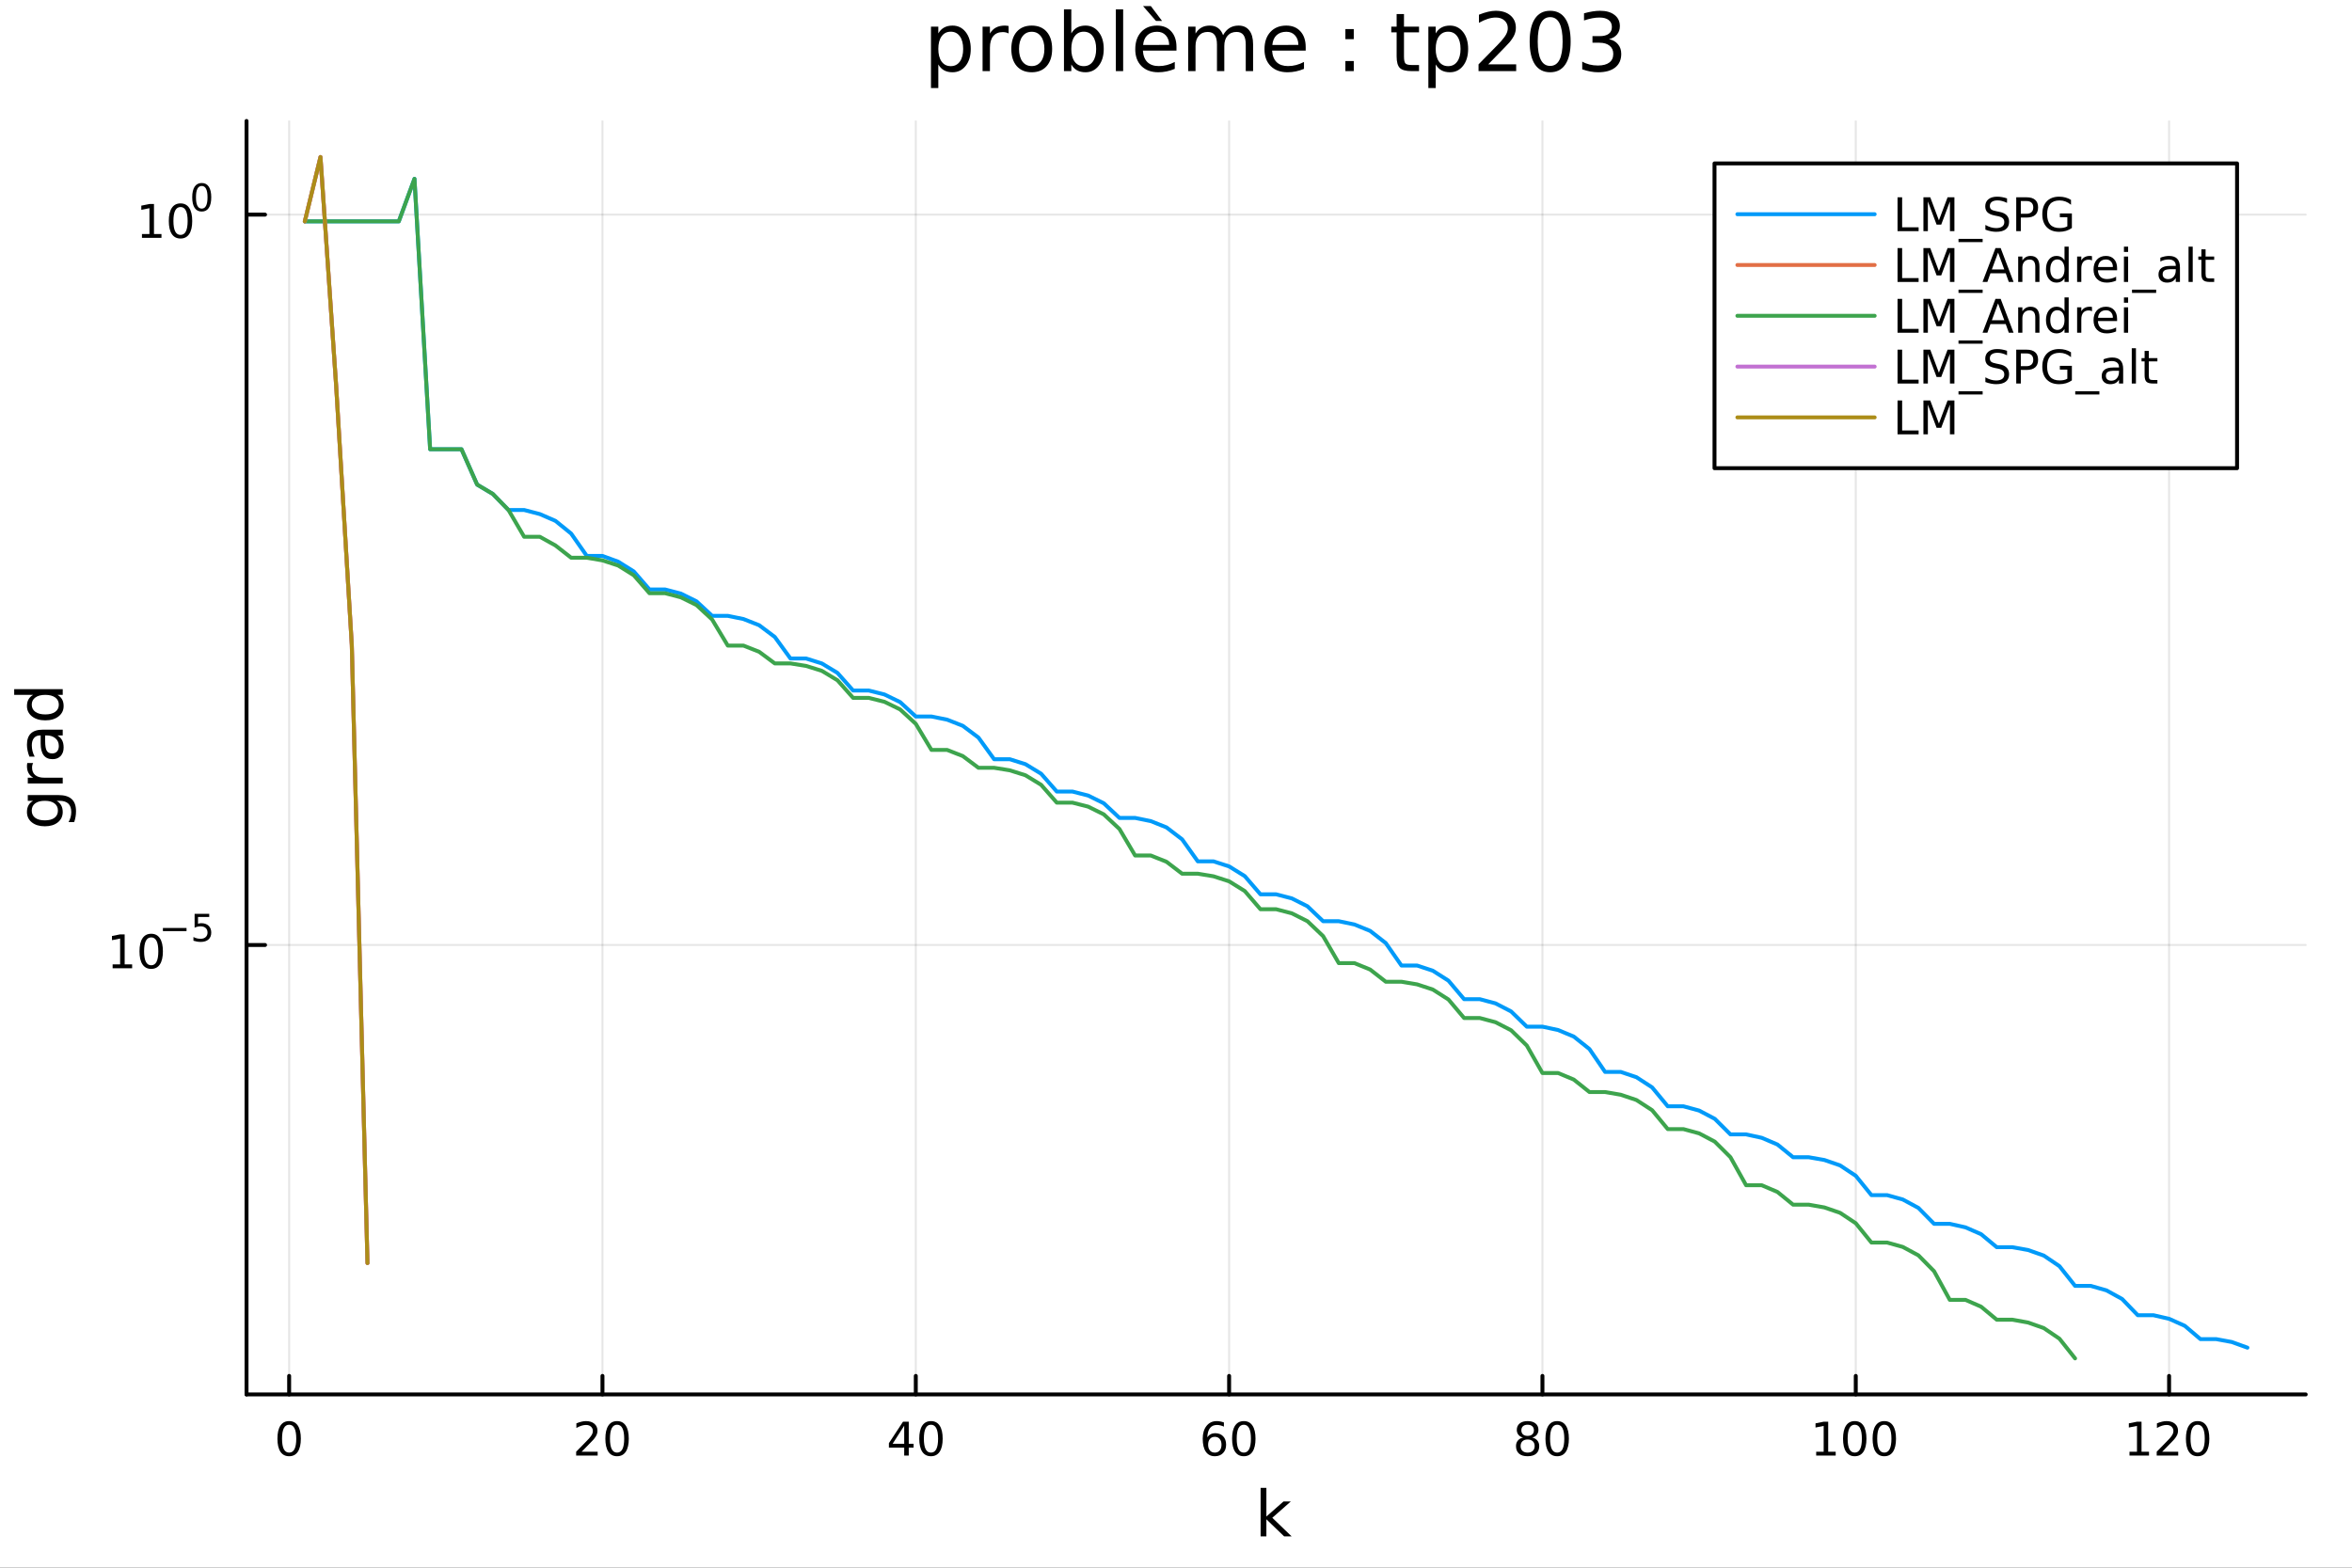 <?xml version="1.0" encoding="utf-8"?>
<svg xmlns="http://www.w3.org/2000/svg" xmlns:xlink="http://www.w3.org/1999/xlink" width="600" height="400" viewBox="0 0 2400 1600">
<rect x="0" y="0" width="2400" height="1600" fill="#333333" stroke="none"/>
<defs>
  <clipPath id="clip490">
    <rect x="0" y="0" width="2400" height="1600"/>
  </clipPath>
</defs>
<path clip-path="url(#clip490)" d="M0 1600 L2400 1600 L2400 0 L0 0  Z" fill="#ffffff" fill-rule="evenodd" fill-opacity="1"/>
<defs>
  <clipPath id="clip491">
    <rect x="480" y="0" width="1681" height="1600"/>
  </clipPath>
</defs>
<path clip-path="url(#clip490)" d="M251.56 1423.18 L2352.76 1423.18 L2352.76 123.472 L251.56 123.472  Z" fill="#ffffff" fill-rule="evenodd" fill-opacity="1"/>
<defs>
  <clipPath id="clip492">
    <rect x="251" y="123" width="2102" height="1301"/>
  </clipPath>
</defs>
<polyline clip-path="url(#clip492)" style="stroke:#000000; stroke-linecap:round; stroke-linejoin:round; stroke-width:2; stroke-opacity:0.1; fill:none" points="295.042,1423.18 295.042,123.472 "/>
<polyline clip-path="url(#clip492)" style="stroke:#000000; stroke-linecap:round; stroke-linejoin:round; stroke-width:2; stroke-opacity:0.1; fill:none" points="614.761,1423.18 614.761,123.472 "/>
<polyline clip-path="url(#clip492)" style="stroke:#000000; stroke-linecap:round; stroke-linejoin:round; stroke-width:2; stroke-opacity:0.1; fill:none" points="934.481,1423.18 934.481,123.472 "/>
<polyline clip-path="url(#clip492)" style="stroke:#000000; stroke-linecap:round; stroke-linejoin:round; stroke-width:2; stroke-opacity:0.1; fill:none" points="1254.2,1423.18 1254.2,123.472 "/>
<polyline clip-path="url(#clip492)" style="stroke:#000000; stroke-linecap:round; stroke-linejoin:round; stroke-width:2; stroke-opacity:0.1; fill:none" points="1573.92,1423.18 1573.92,123.472 "/>
<polyline clip-path="url(#clip492)" style="stroke:#000000; stroke-linecap:round; stroke-linejoin:round; stroke-width:2; stroke-opacity:0.1; fill:none" points="1893.64,1423.18 1893.64,123.472 "/>
<polyline clip-path="url(#clip492)" style="stroke:#000000; stroke-linecap:round; stroke-linejoin:round; stroke-width:2; stroke-opacity:0.1; fill:none" points="2213.36,1423.18 2213.36,123.472 "/>
<polyline clip-path="url(#clip490)" style="stroke:#000000; stroke-linecap:round; stroke-linejoin:round; stroke-width:4; stroke-opacity:1; fill:none" points="251.56,1423.18 2352.76,1423.18 "/>
<polyline clip-path="url(#clip490)" style="stroke:#000000; stroke-linecap:round; stroke-linejoin:round; stroke-width:4; stroke-opacity:1; fill:none" points="295.042,1423.18 295.042,1404.28 "/>
<polyline clip-path="url(#clip490)" style="stroke:#000000; stroke-linecap:round; stroke-linejoin:round; stroke-width:4; stroke-opacity:1; fill:none" points="614.761,1423.18 614.761,1404.28 "/>
<polyline clip-path="url(#clip490)" style="stroke:#000000; stroke-linecap:round; stroke-linejoin:round; stroke-width:4; stroke-opacity:1; fill:none" points="934.481,1423.18 934.481,1404.28 "/>
<polyline clip-path="url(#clip490)" style="stroke:#000000; stroke-linecap:round; stroke-linejoin:round; stroke-width:4; stroke-opacity:1; fill:none" points="1254.2,1423.18 1254.2,1404.28 "/>
<polyline clip-path="url(#clip490)" style="stroke:#000000; stroke-linecap:round; stroke-linejoin:round; stroke-width:4; stroke-opacity:1; fill:none" points="1573.92,1423.18 1573.92,1404.28 "/>
<polyline clip-path="url(#clip490)" style="stroke:#000000; stroke-linecap:round; stroke-linejoin:round; stroke-width:4; stroke-opacity:1; fill:none" points="1893.64,1423.18 1893.64,1404.28 "/>
<polyline clip-path="url(#clip490)" style="stroke:#000000; stroke-linecap:round; stroke-linejoin:round; stroke-width:4; stroke-opacity:1; fill:none" points="2213.36,1423.18 2213.36,1404.28 "/>
<path clip-path="url(#clip490)" d="M295.042 1454.1 Q291.431 1454.1 289.602 1457.66 Q287.797 1461.2 287.797 1468.33 Q287.797 1475.44 289.602 1479.01 Q291.431 1482.55 295.042 1482.55 Q298.676 1482.55 300.482 1479.01 Q302.311 1475.44 302.311 1468.33 Q302.311 1461.2 300.482 1457.66 Q298.676 1454.1 295.042 1454.1 M295.042 1450.39 Q300.852 1450.39 303.908 1455 Q306.986 1459.58 306.986 1468.33 Q306.986 1477.06 303.908 1481.67 Q300.852 1486.25 295.042 1486.25 Q289.232 1486.25 286.153 1481.67 Q283.098 1477.06 283.098 1468.33 Q283.098 1459.58 286.153 1455 Q289.232 1450.39 295.042 1450.39 Z" fill="#000000" fill-rule="nonzero" fill-opacity="1" /><path clip-path="url(#clip490)" d="M593.535 1481.64 L609.854 1481.64 L609.854 1485.58 L587.91 1485.58 L587.91 1481.64 Q590.572 1478.89 595.155 1474.26 Q599.762 1469.61 600.942 1468.27 Q603.187 1465.74 604.067 1464.01 Q604.97 1462.25 604.97 1460.56 Q604.97 1457.8 603.025 1456.07 Q601.104 1454.33 598.002 1454.33 Q595.803 1454.33 593.35 1455.09 Q590.919 1455.86 588.141 1457.41 L588.141 1452.69 Q590.965 1451.55 593.419 1450.97 Q595.873 1450.39 597.91 1450.39 Q603.28 1450.39 606.474 1453.08 Q609.669 1455.77 609.669 1460.26 Q609.669 1462.39 608.859 1464.31 Q608.072 1466.2 605.965 1468.8 Q605.386 1469.47 602.285 1472.69 Q599.183 1475.88 593.535 1481.64 Z" fill="#000000" fill-rule="nonzero" fill-opacity="1" /><path clip-path="url(#clip490)" d="M629.669 1454.1 Q626.058 1454.1 624.229 1457.66 Q622.423 1461.2 622.423 1468.33 Q622.423 1475.44 624.229 1479.01 Q626.058 1482.55 629.669 1482.55 Q633.303 1482.55 635.109 1479.01 Q636.937 1475.44 636.937 1468.33 Q636.937 1461.2 635.109 1457.66 Q633.303 1454.1 629.669 1454.1 M629.669 1450.39 Q635.479 1450.39 638.534 1455 Q641.613 1459.58 641.613 1468.33 Q641.613 1477.06 638.534 1481.67 Q635.479 1486.25 629.669 1486.25 Q623.859 1486.25 620.78 1481.67 Q617.724 1477.06 617.724 1468.33 Q617.724 1459.58 620.78 1455 Q623.859 1450.39 629.669 1450.39 Z" fill="#000000" fill-rule="nonzero" fill-opacity="1" /><path clip-path="url(#clip490)" d="M922.652 1455.09 L910.847 1473.54 L922.652 1473.54 L922.652 1455.09 M921.425 1451.02 L927.305 1451.02 L927.305 1473.54 L932.235 1473.54 L932.235 1477.43 L927.305 1477.43 L927.305 1485.58 L922.652 1485.58 L922.652 1477.43 L907.05 1477.43 L907.05 1472.92 L921.425 1451.02 Z" fill="#000000" fill-rule="nonzero" fill-opacity="1" /><path clip-path="url(#clip490)" d="M949.967 1454.1 Q946.356 1454.1 944.527 1457.66 Q942.722 1461.2 942.722 1468.33 Q942.722 1475.44 944.527 1479.01 Q946.356 1482.55 949.967 1482.55 Q953.601 1482.55 955.407 1479.01 Q957.235 1475.44 957.235 1468.33 Q957.235 1461.2 955.407 1457.66 Q953.601 1454.1 949.967 1454.1 M949.967 1450.39 Q955.777 1450.39 958.833 1455 Q961.911 1459.58 961.911 1468.33 Q961.911 1477.06 958.833 1481.67 Q955.777 1486.25 949.967 1486.25 Q944.157 1486.25 941.078 1481.67 Q938.022 1477.06 938.022 1468.33 Q938.022 1459.58 941.078 1455 Q944.157 1450.39 949.967 1450.39 Z" fill="#000000" fill-rule="nonzero" fill-opacity="1" /><path clip-path="url(#clip490)" d="M1239.61 1466.44 Q1236.46 1466.44 1234.61 1468.59 Q1232.78 1470.74 1232.78 1474.49 Q1232.78 1478.22 1234.61 1480.39 Q1236.46 1482.55 1239.61 1482.55 Q1242.75 1482.55 1244.58 1480.39 Q1246.43 1478.22 1246.43 1474.49 Q1246.43 1470.74 1244.58 1468.59 Q1242.75 1466.44 1239.61 1466.44 M1248.89 1451.78 L1248.89 1456.04 Q1247.13 1455.21 1245.32 1454.77 Q1243.54 1454.33 1241.78 1454.33 Q1237.15 1454.33 1234.7 1457.45 Q1232.27 1460.58 1231.92 1466.9 Q1233.29 1464.89 1235.35 1463.82 Q1237.41 1462.73 1239.88 1462.73 Q1245.09 1462.73 1248.1 1465.9 Q1251.13 1469.05 1251.13 1474.49 Q1251.13 1479.82 1247.98 1483.03 Q1244.84 1486.25 1239.61 1486.25 Q1233.61 1486.25 1230.44 1481.67 Q1227.27 1477.06 1227.27 1468.33 Q1227.27 1460.14 1231.16 1455.28 Q1235.05 1450.39 1241.6 1450.39 Q1243.36 1450.39 1245.14 1450.74 Q1246.94 1451.09 1248.89 1451.78 Z" fill="#000000" fill-rule="nonzero" fill-opacity="1" /><path clip-path="url(#clip490)" d="M1269.19 1454.1 Q1265.58 1454.1 1263.75 1457.66 Q1261.94 1461.2 1261.94 1468.33 Q1261.94 1475.44 1263.75 1479.01 Q1265.58 1482.55 1269.19 1482.55 Q1272.82 1482.55 1274.63 1479.01 Q1276.46 1475.44 1276.46 1468.33 Q1276.46 1461.2 1274.63 1457.66 Q1272.82 1454.1 1269.19 1454.1 M1269.19 1450.39 Q1275 1450.39 1278.05 1455 Q1281.13 1459.58 1281.13 1468.33 Q1281.13 1477.06 1278.05 1481.67 Q1275 1486.25 1269.19 1486.25 Q1263.38 1486.25 1260.3 1481.67 Q1257.24 1477.06 1257.24 1468.33 Q1257.24 1459.58 1260.3 1455 Q1263.38 1450.39 1269.19 1450.39 Z" fill="#000000" fill-rule="nonzero" fill-opacity="1" /><path clip-path="url(#clip490)" d="M1558.79 1469.17 Q1555.46 1469.17 1553.54 1470.95 Q1551.64 1472.73 1551.64 1475.86 Q1551.64 1478.98 1553.54 1480.77 Q1555.46 1482.55 1558.79 1482.55 Q1562.13 1482.55 1564.05 1480.77 Q1565.97 1478.96 1565.97 1475.86 Q1565.97 1472.73 1564.05 1470.95 Q1562.15 1469.17 1558.79 1469.17 M1554.12 1467.18 Q1551.11 1466.44 1549.42 1464.38 Q1547.75 1462.32 1547.75 1459.35 Q1547.75 1455.21 1550.69 1452.8 Q1553.65 1450.39 1558.79 1450.39 Q1563.95 1450.39 1566.89 1452.8 Q1569.83 1455.21 1569.83 1459.35 Q1569.83 1462.32 1568.14 1464.38 Q1566.48 1466.44 1563.49 1467.18 Q1566.87 1467.96 1568.75 1470.26 Q1570.64 1472.55 1570.64 1475.86 Q1570.64 1480.88 1567.57 1483.57 Q1564.51 1486.25 1558.79 1486.25 Q1553.07 1486.25 1550 1483.57 Q1546.94 1480.88 1546.94 1475.86 Q1546.94 1472.55 1548.84 1470.26 Q1550.74 1467.96 1554.12 1467.18 M1552.4 1459.79 Q1552.4 1462.48 1554.07 1463.98 Q1555.76 1465.49 1558.79 1465.49 Q1561.8 1465.49 1563.49 1463.98 Q1565.2 1462.48 1565.2 1459.79 Q1565.2 1457.11 1563.49 1455.6 Q1561.8 1454.1 1558.79 1454.1 Q1555.76 1454.1 1554.07 1455.6 Q1552.4 1457.11 1552.4 1459.79 Z" fill="#000000" fill-rule="nonzero" fill-opacity="1" /><path clip-path="url(#clip490)" d="M1588.95 1454.1 Q1585.34 1454.1 1583.51 1457.66 Q1581.71 1461.2 1581.71 1468.33 Q1581.71 1475.44 1583.51 1479.01 Q1585.34 1482.55 1588.95 1482.55 Q1592.59 1482.55 1594.39 1479.01 Q1596.22 1475.44 1596.22 1468.33 Q1596.22 1461.2 1594.39 1457.66 Q1592.59 1454.1 1588.95 1454.1 M1588.95 1450.39 Q1594.76 1450.39 1597.82 1455 Q1600.9 1459.58 1600.9 1468.33 Q1600.9 1477.06 1597.82 1481.67 Q1594.76 1486.25 1588.95 1486.25 Q1583.14 1486.25 1580.07 1481.67 Q1577.01 1477.06 1577.01 1468.33 Q1577.01 1459.58 1580.07 1455 Q1583.14 1450.39 1588.95 1450.39 Z" fill="#000000" fill-rule="nonzero" fill-opacity="1" /><path clip-path="url(#clip490)" d="M1853.25 1481.64 L1860.88 1481.64 L1860.88 1455.28 L1852.57 1456.95 L1852.57 1452.69 L1860.84 1451.02 L1865.51 1451.02 L1865.51 1481.64 L1873.15 1481.64 L1873.15 1485.58 L1853.25 1485.58 L1853.25 1481.64 Z" fill="#000000" fill-rule="nonzero" fill-opacity="1" /><path clip-path="url(#clip490)" d="M1892.6 1454.1 Q1888.99 1454.1 1887.16 1457.66 Q1885.35 1461.2 1885.35 1468.33 Q1885.35 1475.44 1887.16 1479.01 Q1888.99 1482.55 1892.6 1482.55 Q1896.23 1482.55 1898.04 1479.01 Q1899.87 1475.44 1899.87 1468.33 Q1899.87 1461.2 1898.04 1457.66 Q1896.23 1454.1 1892.6 1454.1 M1892.6 1450.39 Q1898.41 1450.39 1901.46 1455 Q1904.54 1459.58 1904.54 1468.33 Q1904.54 1477.06 1901.46 1481.67 Q1898.41 1486.25 1892.6 1486.25 Q1886.79 1486.25 1883.71 1481.67 Q1880.65 1477.06 1880.65 1468.33 Q1880.65 1459.58 1883.71 1455 Q1886.79 1450.39 1892.6 1450.39 Z" fill="#000000" fill-rule="nonzero" fill-opacity="1" /><path clip-path="url(#clip490)" d="M1922.76 1454.1 Q1919.15 1454.1 1917.32 1457.66 Q1915.51 1461.2 1915.51 1468.33 Q1915.51 1475.44 1917.32 1479.01 Q1919.15 1482.55 1922.76 1482.55 Q1926.39 1482.55 1928.2 1479.01 Q1930.03 1475.44 1930.03 1468.33 Q1930.03 1461.2 1928.2 1457.66 Q1926.39 1454.1 1922.76 1454.1 M1922.76 1450.39 Q1928.57 1450.39 1931.62 1455 Q1934.7 1459.58 1934.7 1468.33 Q1934.7 1477.06 1931.62 1481.67 Q1928.57 1486.25 1922.76 1486.25 Q1916.95 1486.25 1913.87 1481.67 Q1910.81 1477.06 1910.81 1468.33 Q1910.81 1459.58 1913.87 1455 Q1916.95 1450.39 1922.76 1450.39 Z" fill="#000000" fill-rule="nonzero" fill-opacity="1" /><path clip-path="url(#clip490)" d="M2172.96 1481.64 L2180.6 1481.64 L2180.6 1455.28 L2172.29 1456.95 L2172.29 1452.69 L2180.56 1451.02 L2185.23 1451.02 L2185.23 1481.64 L2192.87 1481.64 L2192.87 1485.58 L2172.96 1485.58 L2172.96 1481.64 Z" fill="#000000" fill-rule="nonzero" fill-opacity="1" /><path clip-path="url(#clip490)" d="M2206.34 1481.64 L2222.66 1481.64 L2222.66 1485.58 L2200.72 1485.58 L2200.72 1481.64 Q2203.38 1478.89 2207.96 1474.26 Q2212.57 1469.61 2213.75 1468.27 Q2216 1465.74 2216.88 1464.01 Q2217.78 1462.25 2217.78 1460.56 Q2217.78 1457.8 2215.84 1456.07 Q2213.91 1454.33 2210.81 1454.33 Q2208.61 1454.33 2206.16 1455.09 Q2203.73 1455.86 2200.95 1457.41 L2200.95 1452.69 Q2203.77 1451.55 2206.23 1450.97 Q2208.68 1450.39 2210.72 1450.39 Q2216.09 1450.39 2219.28 1453.08 Q2222.48 1455.77 2222.48 1460.26 Q2222.48 1462.39 2221.67 1464.31 Q2220.88 1466.2 2218.77 1468.8 Q2218.2 1469.47 2215.09 1472.69 Q2211.99 1475.88 2206.34 1481.64 Z" fill="#000000" fill-rule="nonzero" fill-opacity="1" /><path clip-path="url(#clip490)" d="M2242.48 1454.1 Q2238.87 1454.1 2237.04 1457.66 Q2235.23 1461.2 2235.23 1468.33 Q2235.23 1475.44 2237.04 1479.01 Q2238.87 1482.55 2242.48 1482.55 Q2246.11 1482.55 2247.92 1479.01 Q2249.75 1475.44 2249.75 1468.33 Q2249.75 1461.2 2247.92 1457.66 Q2246.11 1454.1 2242.48 1454.1 M2242.48 1450.39 Q2248.29 1450.39 2251.34 1455 Q2254.42 1459.58 2254.42 1468.33 Q2254.42 1477.06 2251.34 1481.67 Q2248.29 1486.25 2242.48 1486.25 Q2236.67 1486.25 2233.59 1481.67 Q2230.53 1477.06 2230.53 1468.33 Q2230.53 1459.58 2233.59 1455 Q2236.67 1450.39 2242.48 1450.39 Z" fill="#000000" fill-rule="nonzero" fill-opacity="1" /><path clip-path="url(#clip490)" d="M1286.34 1518.52 L1292.23 1518.52 L1292.23 1547.77 L1309.7 1532.4 L1317.18 1532.4 L1298.27 1549.07 L1317.98 1568.04 L1310.34 1568.04 L1292.23 1550.63 L1292.23 1568.04 L1286.34 1568.04 L1286.34 1518.52 Z" fill="#000000" fill-rule="nonzero" fill-opacity="1" /><polyline clip-path="url(#clip492)" style="stroke:#000000; stroke-linecap:round; stroke-linejoin:round; stroke-width:2; stroke-opacity:0.1; fill:none" points="251.56,964.465 2352.76,964.465 "/>
<polyline clip-path="url(#clip492)" style="stroke:#000000; stroke-linecap:round; stroke-linejoin:round; stroke-width:2; stroke-opacity:0.1; fill:none" points="251.56,219.05 2352.76,219.05 "/>
<polyline clip-path="url(#clip490)" style="stroke:#000000; stroke-linecap:round; stroke-linejoin:round; stroke-width:4; stroke-opacity:1; fill:none" points="251.56,1423.18 251.56,123.472 "/>
<polyline clip-path="url(#clip490)" style="stroke:#000000; stroke-linecap:round; stroke-linejoin:round; stroke-width:4; stroke-opacity:1; fill:none" points="251.56,964.465 270.458,964.465 "/>
<polyline clip-path="url(#clip490)" style="stroke:#000000; stroke-linecap:round; stroke-linejoin:round; stroke-width:4; stroke-opacity:1; fill:none" points="251.56,219.05 270.458,219.05 "/>
<path clip-path="url(#clip490)" d="M114.931 984.258 L122.57 984.258 L122.57 957.892 L114.26 959.559 L114.26 955.3 L122.524 953.633 L127.2 953.633 L127.2 984.258 L134.839 984.258 L134.839 988.193 L114.931 988.193 L114.931 984.258 Z" fill="#000000" fill-rule="nonzero" fill-opacity="1" /><path clip-path="url(#clip490)" d="M154.283 956.712 Q150.672 956.712 148.843 960.276 Q147.038 963.818 147.038 970.948 Q147.038 978.054 148.843 981.619 Q150.672 985.161 154.283 985.161 Q157.917 985.161 159.723 981.619 Q161.552 978.054 161.552 970.948 Q161.552 963.818 159.723 960.276 Q157.917 956.712 154.283 956.712 M154.283 953.008 Q160.093 953.008 163.149 957.614 Q166.227 962.198 166.227 970.948 Q166.227 979.675 163.149 984.281 Q160.093 988.864 154.283 988.864 Q148.473 988.864 145.394 984.281 Q142.339 979.675 142.339 970.948 Q142.339 962.198 145.394 957.614 Q148.473 953.008 154.283 953.008 Z" fill="#000000" fill-rule="nonzero" fill-opacity="1" /><path clip-path="url(#clip490)" d="M166.227 947.109 L190.339 947.109 L190.339 950.307 L166.227 950.307 L166.227 947.109 Z" fill="#000000" fill-rule="nonzero" fill-opacity="1" /><path clip-path="url(#clip490)" d="M198.577 932.703 L213.491 932.703 L213.491 935.9 L202.056 935.9 L202.056 942.784 Q202.884 942.501 203.711 942.37 Q204.539 942.219 205.366 942.219 Q210.068 942.219 212.814 944.796 Q215.56 947.373 215.56 951.774 Q215.56 956.306 212.739 958.827 Q209.918 961.328 204.783 961.328 Q203.015 961.328 201.172 961.027 Q199.348 960.726 197.392 960.124 L197.392 956.306 Q199.085 957.228 200.89 957.679 Q202.696 958.131 204.708 958.131 Q207.962 958.131 209.861 956.419 Q211.761 954.708 211.761 951.774 Q211.761 948.84 209.861 947.128 Q207.962 945.417 204.708 945.417 Q203.185 945.417 201.661 945.755 Q200.157 946.094 198.577 946.808 L198.577 932.703 Z" fill="#000000" fill-rule="nonzero" fill-opacity="1" /><path clip-path="url(#clip490)" d="M144.855 238.843 L152.493 238.843 L152.493 212.477 L144.183 214.144 L144.183 209.884 L152.447 208.218 L157.123 208.218 L157.123 238.843 L164.762 238.843 L164.762 242.778 L144.855 242.778 L144.855 238.843 Z" fill="#000000" fill-rule="nonzero" fill-opacity="1" /><path clip-path="url(#clip490)" d="M184.206 211.296 Q180.595 211.296 178.766 214.861 Q176.961 218.403 176.961 225.533 Q176.961 232.639 178.766 236.204 Q180.595 239.745 184.206 239.745 Q187.84 239.745 189.646 236.204 Q191.475 232.639 191.475 225.533 Q191.475 218.403 189.646 214.861 Q187.84 211.296 184.206 211.296 M184.206 207.593 Q190.016 207.593 193.072 212.199 Q196.151 216.783 196.151 225.533 Q196.151 234.259 193.072 238.866 Q190.016 243.449 184.206 243.449 Q178.396 243.449 175.317 238.866 Q172.262 234.259 172.262 225.533 Q172.262 216.783 175.317 212.199 Q178.396 207.593 184.206 207.593 Z" fill="#000000" fill-rule="nonzero" fill-opacity="1" /><path clip-path="url(#clip490)" d="M205.855 189.789 Q202.921 189.789 201.436 192.685 Q199.969 195.563 199.969 201.356 Q199.969 207.13 201.436 210.026 Q202.921 212.904 205.855 212.904 Q208.808 212.904 210.275 210.026 Q211.761 207.13 211.761 201.356 Q211.761 195.563 210.275 192.685 Q208.808 189.789 205.855 189.789 M205.855 186.78 Q210.576 186.78 213.059 190.522 Q215.56 194.246 215.56 201.356 Q215.56 208.446 213.059 212.189 Q210.576 215.913 205.855 215.913 Q201.135 215.913 198.633 212.189 Q196.151 208.446 196.151 201.356 Q196.151 194.246 198.633 190.522 Q201.135 186.78 205.855 186.78 Z" fill="#000000" fill-rule="nonzero" fill-opacity="1" /><path clip-path="url(#clip490)" d="M45.766 817.313 Q39.401 817.313 35.9 819.955 Q32.398 822.565 32.398 827.307 Q32.398 832.018 35.9 834.66 Q39.401 837.27 45.766 837.27 Q52.1 837.27 55.601 834.66 Q59.103 832.018 59.103 827.307 Q59.103 822.565 55.601 819.955 Q52.1 817.313 45.766 817.313 M59.58 811.457 Q68.683 811.457 73.107 815.499 Q77.563 819.541 77.563 827.88 Q77.563 830.967 77.086 833.705 Q76.64 836.442 75.685 839.02 L69.988 839.02 Q71.388 836.442 72.057 833.928 Q72.725 831.413 72.725 828.803 Q72.725 823.042 69.701 820.178 Q66.71 817.313 60.63 817.313 L57.734 817.313 Q60.885 819.127 62.445 821.96 Q64.004 824.793 64.004 828.739 Q64.004 835.296 59.007 839.307 Q54.01 843.317 45.766 843.317 Q37.491 843.317 32.494 839.307 Q27.497 835.296 27.497 828.739 Q27.497 824.793 29.056 821.96 Q30.616 819.127 33.767 817.313 L28.356 817.313 L28.356 811.457 L59.58 811.457 Z" fill="#000000" fill-rule="nonzero" fill-opacity="1" /><path clip-path="url(#clip490)" d="M33.831 778.737 Q33.258 779.724 33.003 780.901 Q32.717 782.047 32.717 783.447 Q32.717 788.413 35.963 791.086 Q39.178 793.728 45.225 793.728 L64.004 793.728 L64.004 799.616 L28.356 799.616 L28.356 793.728 L33.894 793.728 Q30.648 791.882 29.088 788.922 Q27.497 785.962 27.497 781.729 Q27.497 781.124 27.592 780.392 Q27.656 779.66 27.815 778.769 L33.831 778.737 Z" fill="#000000" fill-rule="nonzero" fill-opacity="1" /><path clip-path="url(#clip490)" d="M46.085 756.393 Q46.085 763.491 47.708 766.228 Q49.331 768.965 53.246 768.965 Q56.365 768.965 58.211 766.928 Q60.026 764.86 60.026 761.327 Q60.026 756.457 56.588 753.529 Q53.119 750.569 47.39 750.569 L46.085 750.569 L46.085 756.393 M43.666 744.712 L64.004 744.712 L64.004 750.569 L58.593 750.569 Q61.84 752.574 63.399 755.566 Q64.927 758.558 64.927 762.886 Q64.927 768.361 61.872 771.607 Q58.784 774.822 53.628 774.822 Q47.612 774.822 44.557 770.812 Q41.501 766.769 41.501 758.78 L41.501 750.569 L40.928 750.569 Q36.886 750.569 34.69 753.242 Q32.462 755.884 32.462 760.69 Q32.462 763.746 33.194 766.642 Q33.926 769.538 35.39 772.212 L29.98 772.212 Q28.738 768.997 28.133 765.974 Q27.497 762.95 27.497 760.085 Q27.497 752.351 31.507 748.532 Q35.518 744.712 43.666 744.712 Z" fill="#000000" fill-rule="nonzero" fill-opacity="1" /><path clip-path="url(#clip490)" d="M33.767 709.191 L14.479 709.191 L14.479 703.335 L64.004 703.335 L64.004 709.191 L58.657 709.191 Q61.84 711.038 63.399 713.87 Q64.927 716.671 64.927 720.618 Q64.927 727.079 59.771 731.153 Q54.615 735.195 46.212 735.195 Q37.809 735.195 32.653 731.153 Q27.497 727.079 27.497 720.618 Q27.497 716.671 29.056 713.87 Q30.584 711.038 33.767 709.191 M46.212 729.148 Q52.673 729.148 56.365 726.506 Q60.026 723.833 60.026 719.186 Q60.026 714.539 56.365 711.865 Q52.673 709.191 46.212 709.191 Q39.751 709.191 36.09 711.865 Q32.398 714.539 32.398 719.186 Q32.398 723.833 36.09 726.506 Q39.751 729.148 46.212 729.148 Z" fill="#000000" fill-rule="nonzero" fill-opacity="1" /><path clip-path="url(#clip490)" d="M957.467 65.77 L957.467 89.833 L949.972 89.833 L949.972 27.206 L957.467 27.206 L957.467 34.092 Q959.816 30.041 963.381 28.097 Q966.986 26.112 971.969 26.112 Q980.233 26.112 985.377 32.675 Q990.563 39.237 990.563 49.931 Q990.563 60.626 985.377 67.188 Q980.233 73.751 971.969 73.751 Q966.986 73.751 963.381 71.806 Q959.816 69.821 957.467 65.77 M982.825 49.931 Q982.825 41.708 979.423 37.05 Q976.06 32.35 970.146 32.35 Q964.232 32.35 960.829 37.05 Q957.467 41.708 957.467 49.931 Q957.467 58.155 960.829 62.854 Q964.232 67.512 970.146 67.512 Q976.06 67.512 979.423 62.854 Q982.825 58.155 982.825 49.931 Z" fill="#000000" fill-rule="nonzero" fill-opacity="1" /><path clip-path="url(#clip490)" d="M1029.21 34.173 Q1027.95 33.444 1026.45 33.12 Q1025 32.756 1023.21 32.756 Q1016.89 32.756 1013.49 36.888 Q1010.13 40.979 1010.13 48.676 L1010.13 72.576 L1002.63 72.576 L1002.63 27.206 L1010.13 27.206 L1010.13 34.254 Q1012.48 30.122 1016.25 28.138 Q1020.01 26.112 1025.4 26.112 Q1026.17 26.112 1027.1 26.234 Q1028.03 26.315 1029.17 26.517 L1029.21 34.173 Z" fill="#000000" fill-rule="nonzero" fill-opacity="1" /><path clip-path="url(#clip490)" d="M1052.78 32.431 Q1046.79 32.431 1043.31 37.131 Q1039.82 41.789 1039.82 49.931 Q1039.82 58.074 1043.26 62.773 Q1046.75 67.431 1052.78 67.431 Q1058.74 67.431 1062.22 62.732 Q1065.71 58.033 1065.71 49.931 Q1065.71 41.87 1062.22 37.171 Q1058.74 32.431 1052.78 32.431 M1052.78 26.112 Q1062.51 26.112 1068.06 32.431 Q1073.61 38.751 1073.61 49.931 Q1073.61 61.071 1068.06 67.431 Q1062.51 73.751 1052.78 73.751 Q1043.02 73.751 1037.47 67.431 Q1031.96 61.071 1031.96 49.931 Q1031.96 38.751 1037.47 32.431 Q1043.02 26.112 1052.78 26.112 Z" fill="#000000" fill-rule="nonzero" fill-opacity="1" /><path clip-path="url(#clip490)" d="M1118.53 49.931 Q1118.53 41.708 1115.13 37.05 Q1111.77 32.35 1105.85 32.35 Q1099.94 32.35 1096.53 37.05 Q1093.17 41.708 1093.17 49.931 Q1093.17 58.155 1096.53 62.854 Q1099.94 67.512 1105.85 67.512 Q1111.77 67.512 1115.13 62.854 Q1118.53 58.155 1118.53 49.931 M1093.17 34.092 Q1095.52 30.041 1099.09 28.097 Q1102.69 26.112 1107.67 26.112 Q1115.94 26.112 1121.08 32.675 Q1126.27 39.237 1126.27 49.931 Q1126.27 60.626 1121.08 67.188 Q1115.94 73.751 1107.67 73.751 Q1102.69 73.751 1099.09 71.806 Q1095.52 69.821 1093.17 65.77 L1093.17 72.576 L1085.68 72.576 L1085.68 9.544 L1093.17 9.544 L1093.17 34.092 Z" fill="#000000" fill-rule="nonzero" fill-opacity="1" /><path clip-path="url(#clip490)" d="M1138.62 9.544 L1146.08 9.544 L1146.08 72.576 L1138.62 72.576 L1138.62 9.544 Z" fill="#000000" fill-rule="nonzero" fill-opacity="1" /><path clip-path="url(#clip490)" d="M1200.48 48.028 L1200.48 51.673 L1166.21 51.673 Q1166.7 59.37 1170.83 63.421 Q1175 67.431 1182.41 67.431 Q1186.71 67.431 1190.72 66.378 Q1194.77 65.325 1198.74 63.218 L1198.74 70.267 Q1194.73 71.968 1190.52 72.86 Q1186.3 73.751 1181.97 73.751 Q1171.11 73.751 1164.75 67.431 Q1158.43 61.112 1158.43 50.337 Q1158.43 39.197 1164.43 32.675 Q1170.46 26.112 1180.67 26.112 Q1189.83 26.112 1195.13 32.026 Q1200.48 37.9 1200.48 48.028 M1193.03 45.84 Q1192.95 39.723 1189.58 36.077 Q1186.26 32.431 1180.75 32.431 Q1174.51 32.431 1170.75 35.956 Q1167.02 39.48 1166.45 45.88 L1193.03 45.84 M1174.35 6.222 L1185.78 21.373 L1179.58 21.373 L1166.37 6.222 L1174.35 6.222 Z" fill="#000000" fill-rule="nonzero" fill-opacity="1" /><path clip-path="url(#clip490)" d="M1248.04 35.915 Q1250.83 30.892 1254.72 28.502 Q1258.61 26.112 1263.88 26.112 Q1270.97 26.112 1274.81 31.095 Q1278.66 36.037 1278.66 45.192 L1278.66 72.576 L1271.17 72.576 L1271.17 45.435 Q1271.17 38.913 1268.86 35.753 Q1266.55 32.594 1261.81 32.594 Q1256.02 32.594 1252.66 36.442 Q1249.29 40.29 1249.29 46.934 L1249.29 72.576 L1241.8 72.576 L1241.8 45.435 Q1241.8 38.873 1239.49 35.753 Q1237.18 32.594 1232.36 32.594 Q1226.65 32.594 1223.29 36.482 Q1219.92 40.331 1219.92 46.934 L1219.92 72.576 L1212.43 72.576 L1212.43 27.206 L1219.92 27.206 L1219.92 34.254 Q1222.48 30.082 1226.04 28.097 Q1229.61 26.112 1234.51 26.112 Q1239.45 26.112 1242.89 28.624 Q1246.38 31.135 1248.04 35.915 Z" fill="#000000" fill-rule="nonzero" fill-opacity="1" /><path clip-path="url(#clip490)" d="M1332.34 48.028 L1332.34 51.673 L1298.07 51.673 Q1298.55 59.37 1302.68 63.421 Q1306.86 67.431 1314.27 67.431 Q1318.56 67.431 1322.57 66.378 Q1326.63 65.325 1330.6 63.218 L1330.6 70.267 Q1326.59 71.968 1322.37 72.86 Q1318.16 73.751 1313.82 73.751 Q1302.97 73.751 1296.61 67.431 Q1290.29 61.112 1290.29 50.337 Q1290.29 39.197 1296.28 32.675 Q1302.32 26.112 1312.53 26.112 Q1321.68 26.112 1326.99 32.026 Q1332.34 37.9 1332.34 48.028 M1324.88 45.84 Q1324.8 39.723 1321.44 36.077 Q1318.12 32.431 1312.61 32.431 Q1306.37 32.431 1302.6 35.956 Q1298.88 39.48 1298.31 45.88 L1324.88 45.84 Z" fill="#000000" fill-rule="nonzero" fill-opacity="1" /><path clip-path="url(#clip490)" d="M1372.85 62.287 L1381.39 62.287 L1381.39 72.576 L1372.85 72.576 L1372.85 62.287 M1372.85 29.677 L1381.39 29.677 L1381.39 39.966 L1372.85 39.966 L1372.85 29.677 Z" fill="#000000" fill-rule="nonzero" fill-opacity="1" /><path clip-path="url(#clip490)" d="M1432.64 14.324 L1432.64 27.206 L1447.99 27.206 L1447.99 32.999 L1432.64 32.999 L1432.64 57.628 Q1432.64 63.178 1434.14 64.758 Q1435.68 66.338 1440.33 66.338 L1447.99 66.338 L1447.99 72.576 L1440.33 72.576 Q1431.71 72.576 1428.42 69.376 Q1425.14 66.135 1425.14 57.628 L1425.14 32.999 L1419.67 32.999 L1419.67 27.206 L1425.14 27.206 L1425.14 14.324 L1432.64 14.324 Z" fill="#000000" fill-rule="nonzero" fill-opacity="1" /><path clip-path="url(#clip490)" d="M1465 65.77 L1465 89.833 L1457.51 89.833 L1457.51 27.206 L1465 27.206 L1465 34.092 Q1467.35 30.041 1470.92 28.097 Q1474.52 26.112 1479.51 26.112 Q1487.77 26.112 1492.92 32.675 Q1498.1 39.237 1498.1 49.931 Q1498.1 60.626 1492.92 67.188 Q1487.77 73.751 1479.51 73.751 Q1474.52 73.751 1470.92 71.806 Q1467.35 69.821 1465 65.77 M1490.36 49.931 Q1490.36 41.708 1486.96 37.05 Q1483.6 32.35 1477.68 32.35 Q1471.77 32.35 1468.37 37.05 Q1465 41.708 1465 49.931 Q1465 58.155 1468.37 62.854 Q1471.77 67.512 1477.68 67.512 Q1483.6 67.512 1486.96 62.854 Q1490.36 58.155 1490.36 49.931 Z" fill="#000000" fill-rule="nonzero" fill-opacity="1" /><path clip-path="url(#clip490)" d="M1518.56 65.689 L1547.12 65.689 L1547.12 72.576 L1508.71 72.576 L1508.71 65.689 Q1513.37 60.869 1521.39 52.767 Q1529.45 44.625 1531.52 42.275 Q1535.45 37.86 1536.99 34.822 Q1538.57 31.743 1538.57 28.786 Q1538.57 23.965 1535.17 20.927 Q1531.8 17.889 1526.38 17.889 Q1522.53 17.889 1518.23 19.226 Q1513.98 20.562 1509.12 23.276 L1509.12 15.013 Q1514.06 13.028 1518.35 12.015 Q1522.65 11.002 1526.21 11.002 Q1535.61 11.002 1541.2 15.701 Q1546.79 20.4 1546.79 28.259 Q1546.79 31.986 1545.37 35.348 Q1544 38.67 1540.31 43.207 Q1539.3 44.382 1533.87 50.013 Q1528.44 55.603 1518.56 65.689 Z" fill="#000000" fill-rule="nonzero" fill-opacity="1" /><path clip-path="url(#clip490)" d="M1581.79 17.484 Q1575.47 17.484 1572.27 23.722 Q1569.11 29.92 1569.11 42.397 Q1569.11 54.833 1572.27 61.071 Q1575.47 67.269 1581.79 67.269 Q1588.15 67.269 1591.31 61.071 Q1594.51 54.833 1594.51 42.397 Q1594.51 29.92 1591.31 23.722 Q1588.15 17.484 1581.79 17.484 M1581.79 11.002 Q1591.96 11.002 1597.31 19.064 Q1602.69 27.084 1602.69 42.397 Q1602.69 57.669 1597.31 65.73 Q1591.96 73.751 1581.79 73.751 Q1571.62 73.751 1566.24 65.73 Q1560.89 57.669 1560.89 42.397 Q1560.89 27.084 1566.24 19.064 Q1571.62 11.002 1581.79 11.002 Z" fill="#000000" fill-rule="nonzero" fill-opacity="1" /><path clip-path="url(#clip490)" d="M1641.87 39.966 Q1647.74 41.222 1651.02 45.192 Q1654.34 49.162 1654.34 54.995 Q1654.34 63.948 1648.19 68.849 Q1642.03 73.751 1630.69 73.751 Q1626.88 73.751 1622.83 72.981 Q1618.82 72.252 1614.52 70.753 L1614.52 62.854 Q1617.93 64.839 1621.98 65.852 Q1626.03 66.864 1630.44 66.864 Q1638.14 66.864 1642.15 63.826 Q1646.2 60.788 1646.2 54.995 Q1646.2 49.648 1642.43 46.65 Q1638.71 43.612 1632.02 43.612 L1624.97 43.612 L1624.97 36.888 L1632.35 36.888 Q1638.38 36.888 1641.58 34.498 Q1644.78 32.067 1644.78 27.53 Q1644.78 22.871 1641.46 20.4 Q1638.18 17.889 1632.02 17.889 Q1628.66 17.889 1624.81 18.618 Q1620.96 19.347 1616.35 20.887 L1616.35 13.595 Q1621 12.299 1625.06 11.65 Q1629.15 11.002 1632.75 11.002 Q1642.07 11.002 1647.5 15.256 Q1652.93 19.469 1652.93 26.679 Q1652.93 31.702 1650.05 35.186 Q1647.17 38.629 1641.87 39.966 Z" fill="#000000" fill-rule="nonzero" fill-opacity="1" /><polyline clip-path="url(#clip492)" style="stroke:#009af9; stroke-linecap:round; stroke-linejoin:round; stroke-width:4; stroke-opacity:1; fill:none" points="311.028,225.911 327.014,225.911 343,225.911 358.986,225.911 374.972,225.911 390.958,225.911 406.944,225.911 422.93,182.513 438.916,458.48 454.902,458.48 470.888,458.48 486.874,494.603 502.86,504.105 518.846,520.504 534.832,520.504 550.818,524.663 566.804,531.623 582.79,544.552 598.775,567.385 614.761,567.385 630.747,573.23 646.733,583.234 662.719,601.624 678.705,601.624 694.691,605.81 710.677,613.708 726.663,628.543 742.649,628.543 758.635,631.796 774.621,638.094 790.607,650.088 806.593,672.075 822.579,672.075 838.565,677.113 854.551,686.762 870.537,704.762 886.523,704.762 902.509,708.779 918.495,716.564 934.481,731.277 950.467,731.277 966.453,734.496 982.439,740.777 998.425,752.774 1014.41,774.865 1030.4,774.865 1046.38,779.923 1062.37,789.666 1078.35,807.868 1094.34,807.868 1110.33,811.939 1126.31,819.838 1142.3,834.772 1158.28,834.772 1174.27,838.046 1190.26,844.436 1206.24,856.64 1222.23,879.104 1238.21,879.104 1254.2,884.262 1270.19,894.197 1286.17,912.742 1302.16,912.742 1318.14,916.899 1334.13,924.964 1350.12,940.197 1366.1,940.197 1382.09,943.544 1398.07,950.073 1414.06,962.532 1430.05,985.434 1446.03,985.434 1462.02,990.708 1478,1000.86 1493.99,1019.78 1509.98,1019.78 1525.96,1024.03 1541.95,1032.28 1557.93,1047.83 1573.92,1047.83 1589.91,1051.26 1605.89,1057.93 1621.88,1070.66 1637.86,1094.02 1653.85,1094.02 1669.84,1099.41 1685.82,1109.79 1701.81,1129.1 1717.79,1129.1 1733.78,1133.45 1749.77,1141.88 1765.75,1157.77 1781.74,1157.77 1797.72,1161.27 1813.71,1168.1 1829.7,1181.1 1845.68,1181.1 1861.67,1183.92 1877.65,1189.44 1893.64,1200.05 1909.62,1219.76 1925.61,1219.76 1941.6,1224.21 1957.58,1232.83 1973.57,1249.05 1989.55,1249.05 2005.54,1252.64 2021.53,1259.62 2037.51,1272.91 2053.5,1272.91 2069.48,1275.79 2085.47,1281.44 2101.46,1292.27 2117.44,1312.39 2133.43,1312.39 2149.41,1316.95 2165.4,1325.76 2181.39,1342.32 2197.37,1342.32 2213.36,1345.99 2229.34,1353.14 2245.33,1366.71 2261.32,1366.71 2277.3,1369.66 2293.29,1375.44 "/>
<polyline clip-path="url(#clip492)" style="stroke:#e26f46; stroke-linecap:round; stroke-linejoin:round; stroke-width:4; stroke-opacity:1; fill:none" points="311.028,225.911 327.014,160.256 343,393.59 358.986,658.52 374.972,1289.09 "/>
<polyline clip-path="url(#clip492)" style="stroke:#3da44d; stroke-linecap:round; stroke-linejoin:round; stroke-width:4; stroke-opacity:1; fill:none" points="311.028,225.911 327.014,225.911 343,225.911 358.986,225.911 374.972,225.911 390.958,225.911 406.944,225.911 422.93,182.513 438.916,458.48 454.902,458.48 470.888,458.48 486.874,494.603 502.86,504.105 518.846,520.504 534.832,547.831 550.818,547.831 566.804,556.713 582.79,569.218 598.775,569.218 614.761,571.95 630.747,577.162 646.733,587.116 662.719,605.454 678.705,605.454 694.691,609.617 710.677,617.495 726.663,632.3 742.649,658.896 758.635,658.896 774.621,665.211 790.607,677.098 806.593,677.098 822.579,679.652 838.565,684.654 854.551,694.287 870.537,712.263 886.523,712.263 902.509,716.274 918.495,724.051 934.481,738.752 950.467,765.383 966.453,765.383 982.439,771.651 998.425,783.623 1014.41,783.623 1030.4,786.199 1046.38,791.253 1062.37,800.992 1078.35,819.186 1094.34,819.186 1110.33,823.255 1126.31,831.152 1142.3,846.082 1158.28,873.128 1174.27,873.128 1190.26,879.515 1206.24,891.713 1222.23,891.713 1238.21,894.343 1254.2,899.501 1270.19,909.434 1286.17,927.977 1302.16,927.977 1318.14,932.134 1334.13,940.198 1350.12,955.431 1366.1,982.984 1382.09,982.984 1398.07,989.512 1414.06,1001.97 1430.05,1001.97 1446.03,1004.66 1462.02,1009.93 1478,1020.08 1493.99,1039.01 1509.98,1039.01 1525.96,1043.26 1541.95,1051.5 1557.93,1067.06 1573.92,1095.14 1589.91,1095.14 1605.89,1101.82 1621.88,1114.55 1637.86,1114.55 1653.85,1117.3 1669.84,1122.7 1685.82,1133.07 1701.81,1152.38 1717.79,1152.38 1733.78,1156.73 1749.77,1165.16 1765.75,1181.05 1781.74,1209.68 1797.72,1209.68 1813.71,1216.51 1829.7,1229.51 1845.68,1229.51 1861.67,1232.33 1877.65,1237.85 1893.64,1248.45 1909.62,1268.16 1925.61,1268.16 1941.6,1272.62 1957.58,1281.23 1973.57,1297.46 1989.55,1326.64 2005.54,1326.64 2021.53,1333.62 2037.51,1346.91 2053.5,1346.91 2069.48,1349.79 2085.47,1355.44 2101.46,1366.28 2117.44,1386.4 "/>
<polyline clip-path="url(#clip492)" style="stroke:#c271d2; stroke-linecap:round; stroke-linejoin:round; stroke-width:4; stroke-opacity:1; fill:none" points="311.028,225.911 327.014,160.256 343,393.59 358.986,658.52 374.972,1289.09 "/>
<polyline clip-path="url(#clip492)" style="stroke:#ac8d18; stroke-linecap:round; stroke-linejoin:round; stroke-width:4; stroke-opacity:1; fill:none" points="311.028,225.911 327.014,160.256 343,393.59 358.986,658.52 374.972,1289.09 "/>
<path clip-path="url(#clip490)" d="M1749.5 477.836 L2282.72 477.836 L2282.72 166.796 L1749.5 166.796  Z" fill="#ffffff" fill-rule="evenodd" fill-opacity="1"/>
<polyline clip-path="url(#clip490)" style="stroke:#000000; stroke-linecap:round; stroke-linejoin:round; stroke-width:4; stroke-opacity:1; fill:none" points="1749.5,477.836 2282.72,477.836 2282.72,166.796 1749.5,166.796 1749.5,477.836 "/>
<polyline clip-path="url(#clip490)" style="stroke:#009af9; stroke-linecap:round; stroke-linejoin:round; stroke-width:4; stroke-opacity:1; fill:none" points="1772.84,218.636 1912.92,218.636 "/>
<path clip-path="url(#clip490)" d="M1936.27 201.356 L1940.95 201.356 L1940.95 231.981 L1957.77 231.981 L1957.77 235.916 L1936.27 235.916 L1936.27 201.356 Z" fill="#000000" fill-rule="nonzero" fill-opacity="1" /><path clip-path="url(#clip490)" d="M1962.68 201.356 L1969.65 201.356 L1978.47 224.874 L1987.33 201.356 L1994.3 201.356 L1994.3 235.916 L1989.74 235.916 L1989.74 205.569 L1980.83 229.272 L1976.13 229.272 L1967.22 205.569 L1967.22 235.916 L1962.68 235.916 L1962.68 201.356 Z" fill="#000000" fill-rule="nonzero" fill-opacity="1" /><path clip-path="url(#clip490)" d="M2023.1 243.786 L2023.1 247.096 L1998.47 247.096 L1998.47 243.786 L2023.1 243.786 Z" fill="#000000" fill-rule="nonzero" fill-opacity="1" /><path clip-path="url(#clip490)" d="M2048 202.49 L2048 207.05 Q2045.34 205.777 2042.98 205.152 Q2040.62 204.527 2038.42 204.527 Q2034.6 204.527 2032.52 206.008 Q2030.46 207.49 2030.46 210.221 Q2030.46 212.513 2031.82 213.694 Q2033.21 214.851 2037.06 215.569 L2039.88 216.147 Q2045.11 217.143 2047.59 219.666 Q2050.09 222.166 2050.09 226.379 Q2050.09 231.402 2046.71 233.994 Q2043.35 236.587 2036.85 236.587 Q2034.39 236.587 2031.62 236.031 Q2028.86 235.476 2025.9 234.388 L2025.9 229.573 Q2028.75 231.17 2031.48 231.981 Q2034.21 232.791 2036.85 232.791 Q2040.85 232.791 2043.03 231.217 Q2045.2 229.643 2045.2 226.726 Q2045.2 224.18 2043.63 222.744 Q2042.08 221.309 2038.51 220.592 L2035.67 220.036 Q2030.44 218.995 2028.1 216.772 Q2025.76 214.55 2025.76 210.592 Q2025.76 206.008 2028.98 203.37 Q2032.22 200.731 2037.89 200.731 Q2040.32 200.731 2042.84 201.171 Q2045.37 201.61 2048 202.49 Z" fill="#000000" fill-rule="nonzero" fill-opacity="1" /><path clip-path="url(#clip490)" d="M2062.06 205.198 L2062.06 218.184 L2067.94 218.184 Q2071.2 218.184 2072.98 216.495 Q2074.76 214.805 2074.76 211.68 Q2074.76 208.578 2072.98 206.888 Q2071.2 205.198 2067.94 205.198 L2062.06 205.198 M2057.38 201.356 L2067.94 201.356 Q2073.75 201.356 2076.71 203.995 Q2079.69 206.61 2079.69 211.68 Q2079.69 216.795 2076.71 219.411 Q2073.75 222.027 2067.94 222.027 L2062.06 222.027 L2062.06 235.916 L2057.38 235.916 L2057.38 201.356 Z" fill="#000000" fill-rule="nonzero" fill-opacity="1" /><path clip-path="url(#clip490)" d="M2109.53 230.985 L2109.53 221.703 L2101.89 221.703 L2101.89 217.86 L2114.16 217.86 L2114.16 232.698 Q2111.45 234.619 2108.19 235.615 Q2104.93 236.587 2101.22 236.587 Q2093.12 236.587 2088.54 231.865 Q2083.98 227.119 2083.98 218.67 Q2083.98 210.198 2088.54 205.476 Q2093.12 200.731 2101.22 200.731 Q2104.6 200.731 2107.63 201.564 Q2110.69 202.397 2113.26 204.018 L2113.26 208.995 Q2110.67 206.796 2107.75 205.684 Q2104.83 204.573 2101.62 204.573 Q2095.27 204.573 2092.08 208.115 Q2088.91 211.657 2088.91 218.67 Q2088.91 225.661 2092.08 229.203 Q2095.27 232.744 2101.62 232.744 Q2104.09 232.744 2106.04 232.328 Q2107.98 231.888 2109.53 230.985 Z" fill="#000000" fill-rule="nonzero" fill-opacity="1" /><polyline clip-path="url(#clip490)" style="stroke:#e26f46; stroke-linecap:round; stroke-linejoin:round; stroke-width:4; stroke-opacity:1; fill:none" points="1772.84,270.476 1912.92,270.476 "/>
<path clip-path="url(#clip490)" d="M1936.27 253.196 L1940.95 253.196 L1940.95 283.821 L1957.77 283.821 L1957.77 287.756 L1936.27 287.756 L1936.27 253.196 Z" fill="#000000" fill-rule="nonzero" fill-opacity="1" /><path clip-path="url(#clip490)" d="M1962.68 253.196 L1969.65 253.196 L1978.47 276.714 L1987.33 253.196 L1994.3 253.196 L1994.3 287.756 L1989.74 287.756 L1989.74 257.409 L1980.83 281.112 L1976.13 281.112 L1967.22 257.409 L1967.22 287.756 L1962.68 287.756 L1962.68 253.196 Z" fill="#000000" fill-rule="nonzero" fill-opacity="1" /><path clip-path="url(#clip490)" d="M2023.1 295.626 L2023.1 298.936 L1998.47 298.936 L1998.47 295.626 L2023.1 295.626 Z" fill="#000000" fill-rule="nonzero" fill-opacity="1" /><path clip-path="url(#clip490)" d="M2038.84 257.802 L2032.5 275.001 L2045.2 275.001 L2038.84 257.802 M2036.2 253.196 L2041.5 253.196 L2054.67 287.756 L2049.81 287.756 L2046.66 278.89 L2031.08 278.89 L2027.94 287.756 L2023 287.756 L2036.2 253.196 Z" fill="#000000" fill-rule="nonzero" fill-opacity="1" /><path clip-path="url(#clip490)" d="M2081.08 272.108 L2081.08 287.756 L2076.82 287.756 L2076.82 272.247 Q2076.82 268.566 2075.39 266.737 Q2073.95 264.909 2071.08 264.909 Q2067.63 264.909 2065.64 267.108 Q2063.65 269.307 2063.65 273.103 L2063.65 287.756 L2059.37 287.756 L2059.37 261.83 L2063.65 261.83 L2063.65 265.858 Q2065.18 263.52 2067.24 262.362 Q2069.32 261.205 2072.03 261.205 Q2076.5 261.205 2078.79 263.983 Q2081.08 266.737 2081.08 272.108 Z" fill="#000000" fill-rule="nonzero" fill-opacity="1" /><path clip-path="url(#clip490)" d="M2106.64 265.765 L2106.64 251.737 L2110.9 251.737 L2110.9 287.756 L2106.64 287.756 L2106.64 283.867 Q2105.3 286.182 2103.24 287.316 Q2101.2 288.427 2098.33 288.427 Q2093.63 288.427 2090.67 284.677 Q2087.73 280.927 2087.73 274.816 Q2087.73 268.705 2090.67 264.955 Q2093.63 261.205 2098.33 261.205 Q2101.2 261.205 2103.24 262.339 Q2105.3 263.45 2106.64 265.765 M2092.12 274.816 Q2092.12 279.515 2094.05 282.2 Q2095.99 284.862 2099.37 284.862 Q2102.75 284.862 2104.69 282.2 Q2106.64 279.515 2106.64 274.816 Q2106.64 270.117 2104.69 267.455 Q2102.75 264.77 2099.37 264.77 Q2095.99 264.77 2094.05 267.455 Q2092.12 270.117 2092.12 274.816 Z" fill="#000000" fill-rule="nonzero" fill-opacity="1" /><path clip-path="url(#clip490)" d="M2134.69 265.811 Q2133.98 265.395 2133.12 265.21 Q2132.29 265.001 2131.27 265.001 Q2127.66 265.001 2125.71 267.362 Q2123.79 269.7 2123.79 274.098 L2123.79 287.756 L2119.51 287.756 L2119.51 261.83 L2123.79 261.83 L2123.79 265.858 Q2125.13 263.497 2127.29 262.362 Q2129.44 261.205 2132.52 261.205 Q2132.96 261.205 2133.49 261.274 Q2134.02 261.321 2134.67 261.436 L2134.69 265.811 Z" fill="#000000" fill-rule="nonzero" fill-opacity="1" /><path clip-path="url(#clip490)" d="M2160.3 273.728 L2160.3 275.811 L2140.71 275.811 Q2140.99 280.209 2143.35 282.524 Q2145.74 284.816 2149.97 284.816 Q2152.43 284.816 2154.72 284.214 Q2157.03 283.612 2159.3 282.409 L2159.3 286.436 Q2157.01 287.408 2154.6 287.918 Q2152.19 288.427 2149.72 288.427 Q2143.51 288.427 2139.88 284.816 Q2136.27 281.205 2136.27 275.047 Q2136.27 268.682 2139.69 264.955 Q2143.14 261.205 2148.98 261.205 Q2154.21 261.205 2157.24 264.585 Q2160.3 267.941 2160.3 273.728 M2156.04 272.478 Q2155.99 268.983 2154.07 266.899 Q2152.17 264.816 2149.02 264.816 Q2145.46 264.816 2143.31 266.83 Q2141.18 268.844 2140.85 272.501 L2156.04 272.478 Z" fill="#000000" fill-rule="nonzero" fill-opacity="1" /><path clip-path="url(#clip490)" d="M2167.29 261.83 L2171.55 261.83 L2171.55 287.756 L2167.29 287.756 L2167.29 261.83 M2167.29 251.737 L2171.55 251.737 L2171.55 257.131 L2167.29 257.131 L2167.29 251.737 Z" fill="#000000" fill-rule="nonzero" fill-opacity="1" /><path clip-path="url(#clip490)" d="M2200.16 295.626 L2200.16 298.936 L2175.53 298.936 L2175.53 295.626 L2200.16 295.626 Z" fill="#000000" fill-rule="nonzero" fill-opacity="1" /><path clip-path="url(#clip490)" d="M2215.94 274.723 Q2210.78 274.723 2208.79 275.904 Q2206.8 277.084 2206.8 279.932 Q2206.8 282.2 2208.28 283.543 Q2209.79 284.862 2212.36 284.862 Q2215.9 284.862 2218.03 282.362 Q2220.18 279.839 2220.18 275.672 L2220.18 274.723 L2215.94 274.723 M2224.44 272.964 L2224.44 287.756 L2220.18 287.756 L2220.18 283.821 Q2218.72 286.182 2216.55 287.316 Q2214.37 288.427 2211.22 288.427 Q2207.24 288.427 2204.88 286.205 Q2202.54 283.959 2202.54 280.209 Q2202.54 275.834 2205.46 273.612 Q2208.4 271.39 2214.21 271.39 L2220.18 271.39 L2220.18 270.973 Q2220.18 268.034 2218.24 266.436 Q2216.31 264.816 2212.82 264.816 Q2210.6 264.816 2208.49 265.348 Q2206.38 265.881 2204.44 266.946 L2204.44 263.01 Q2206.78 262.108 2208.98 261.668 Q2211.18 261.205 2213.26 261.205 Q2218.88 261.205 2221.66 264.122 Q2224.44 267.038 2224.44 272.964 Z" fill="#000000" fill-rule="nonzero" fill-opacity="1" /><path clip-path="url(#clip490)" d="M2233.21 251.737 L2237.47 251.737 L2237.47 287.756 L2233.21 287.756 L2233.21 251.737 Z" fill="#000000" fill-rule="nonzero" fill-opacity="1" /><path clip-path="url(#clip490)" d="M2250.6 254.469 L2250.6 261.83 L2259.37 261.83 L2259.37 265.14 L2250.6 265.14 L2250.6 279.214 Q2250.6 282.385 2251.45 283.288 Q2252.33 284.191 2254.99 284.191 L2259.37 284.191 L2259.37 287.756 L2254.99 287.756 Q2250.06 287.756 2248.19 285.927 Q2246.31 284.075 2246.31 279.214 L2246.31 265.14 L2243.19 265.14 L2243.19 261.83 L2246.31 261.83 L2246.31 254.469 L2250.6 254.469 Z" fill="#000000" fill-rule="nonzero" fill-opacity="1" /><polyline clip-path="url(#clip490)" style="stroke:#3da44d; stroke-linecap:round; stroke-linejoin:round; stroke-width:4; stroke-opacity:1; fill:none" points="1772.84,322.316 1912.92,322.316 "/>
<path clip-path="url(#clip490)" d="M1936.27 305.036 L1940.95 305.036 L1940.95 335.661 L1957.77 335.661 L1957.77 339.596 L1936.27 339.596 L1936.27 305.036 Z" fill="#000000" fill-rule="nonzero" fill-opacity="1" /><path clip-path="url(#clip490)" d="M1962.68 305.036 L1969.65 305.036 L1978.47 328.554 L1987.33 305.036 L1994.3 305.036 L1994.3 339.596 L1989.74 339.596 L1989.74 309.249 L1980.83 332.952 L1976.13 332.952 L1967.22 309.249 L1967.22 339.596 L1962.68 339.596 L1962.68 305.036 Z" fill="#000000" fill-rule="nonzero" fill-opacity="1" /><path clip-path="url(#clip490)" d="M2023.1 347.466 L2023.1 350.776 L1998.47 350.776 L1998.47 347.466 L2023.1 347.466 Z" fill="#000000" fill-rule="nonzero" fill-opacity="1" /><path clip-path="url(#clip490)" d="M2038.84 309.642 L2032.5 326.841 L2045.2 326.841 L2038.84 309.642 M2036.2 305.036 L2041.5 305.036 L2054.67 339.596 L2049.81 339.596 L2046.66 330.73 L2031.08 330.73 L2027.94 339.596 L2023 339.596 L2036.2 305.036 Z" fill="#000000" fill-rule="nonzero" fill-opacity="1" /><path clip-path="url(#clip490)" d="M2081.08 323.948 L2081.08 339.596 L2076.82 339.596 L2076.82 324.087 Q2076.82 320.406 2075.39 318.577 Q2073.95 316.749 2071.08 316.749 Q2067.63 316.749 2065.64 318.948 Q2063.65 321.147 2063.65 324.943 L2063.65 339.596 L2059.37 339.596 L2059.37 313.67 L2063.65 313.67 L2063.65 317.698 Q2065.18 315.36 2067.24 314.202 Q2069.32 313.045 2072.03 313.045 Q2076.5 313.045 2078.79 315.823 Q2081.08 318.577 2081.08 323.948 Z" fill="#000000" fill-rule="nonzero" fill-opacity="1" /><path clip-path="url(#clip490)" d="M2106.64 317.605 L2106.64 303.577 L2110.9 303.577 L2110.9 339.596 L2106.64 339.596 L2106.64 335.707 Q2105.3 338.022 2103.24 339.156 Q2101.2 340.267 2098.33 340.267 Q2093.63 340.267 2090.67 336.517 Q2087.73 332.767 2087.73 326.656 Q2087.73 320.545 2090.67 316.795 Q2093.63 313.045 2098.33 313.045 Q2101.2 313.045 2103.24 314.179 Q2105.3 315.29 2106.64 317.605 M2092.12 326.656 Q2092.12 331.355 2094.05 334.04 Q2095.99 336.702 2099.37 336.702 Q2102.75 336.702 2104.69 334.04 Q2106.64 331.355 2106.64 326.656 Q2106.64 321.957 2104.69 319.295 Q2102.75 316.61 2099.37 316.61 Q2095.99 316.61 2094.05 319.295 Q2092.12 321.957 2092.12 326.656 Z" fill="#000000" fill-rule="nonzero" fill-opacity="1" /><path clip-path="url(#clip490)" d="M2134.69 317.651 Q2133.98 317.235 2133.12 317.05 Q2132.29 316.841 2131.27 316.841 Q2127.66 316.841 2125.71 319.202 Q2123.79 321.54 2123.79 325.938 L2123.79 339.596 L2119.51 339.596 L2119.51 313.67 L2123.79 313.67 L2123.79 317.698 Q2125.13 315.337 2127.29 314.202 Q2129.44 313.045 2132.52 313.045 Q2132.96 313.045 2133.49 313.114 Q2134.02 313.161 2134.67 313.276 L2134.69 317.651 Z" fill="#000000" fill-rule="nonzero" fill-opacity="1" /><path clip-path="url(#clip490)" d="M2160.3 325.568 L2160.3 327.651 L2140.71 327.651 Q2140.99 332.049 2143.35 334.364 Q2145.74 336.656 2149.97 336.656 Q2152.43 336.656 2154.72 336.054 Q2157.03 335.452 2159.3 334.249 L2159.3 338.276 Q2157.01 339.248 2154.6 339.758 Q2152.19 340.267 2149.72 340.267 Q2143.51 340.267 2139.88 336.656 Q2136.27 333.045 2136.27 326.887 Q2136.27 320.522 2139.69 316.795 Q2143.14 313.045 2148.98 313.045 Q2154.21 313.045 2157.24 316.425 Q2160.3 319.781 2160.3 325.568 M2156.04 324.318 Q2155.99 320.823 2154.07 318.739 Q2152.17 316.656 2149.02 316.656 Q2145.46 316.656 2143.31 318.67 Q2141.18 320.684 2140.85 324.341 L2156.04 324.318 Z" fill="#000000" fill-rule="nonzero" fill-opacity="1" /><path clip-path="url(#clip490)" d="M2167.29 313.67 L2171.55 313.67 L2171.55 339.596 L2167.29 339.596 L2167.29 313.67 M2167.29 303.577 L2171.55 303.577 L2171.55 308.971 L2167.29 308.971 L2167.29 303.577 Z" fill="#000000" fill-rule="nonzero" fill-opacity="1" /><polyline clip-path="url(#clip490)" style="stroke:#c271d2; stroke-linecap:round; stroke-linejoin:round; stroke-width:4; stroke-opacity:1; fill:none" points="1772.84,374.156 1912.92,374.156 "/>
<path clip-path="url(#clip490)" d="M1936.27 356.876 L1940.95 356.876 L1940.95 387.501 L1957.77 387.501 L1957.77 391.436 L1936.27 391.436 L1936.27 356.876 Z" fill="#000000" fill-rule="nonzero" fill-opacity="1" /><path clip-path="url(#clip490)" d="M1962.68 356.876 L1969.65 356.876 L1978.47 380.394 L1987.33 356.876 L1994.3 356.876 L1994.3 391.436 L1989.74 391.436 L1989.74 361.089 L1980.83 384.792 L1976.13 384.792 L1967.22 361.089 L1967.22 391.436 L1962.68 391.436 L1962.68 356.876 Z" fill="#000000" fill-rule="nonzero" fill-opacity="1" /><path clip-path="url(#clip490)" d="M2023.1 399.306 L2023.1 402.616 L1998.47 402.616 L1998.47 399.306 L2023.1 399.306 Z" fill="#000000" fill-rule="nonzero" fill-opacity="1" /><path clip-path="url(#clip490)" d="M2048 358.01 L2048 362.57 Q2045.34 361.297 2042.98 360.672 Q2040.62 360.047 2038.42 360.047 Q2034.6 360.047 2032.52 361.528 Q2030.46 363.01 2030.46 365.741 Q2030.46 368.033 2031.82 369.214 Q2033.21 370.371 2037.06 371.089 L2039.88 371.667 Q2045.11 372.663 2047.59 375.186 Q2050.09 377.686 2050.09 381.899 Q2050.09 386.922 2046.71 389.514 Q2043.35 392.107 2036.85 392.107 Q2034.39 392.107 2031.62 391.551 Q2028.86 390.996 2025.9 389.908 L2025.9 385.093 Q2028.75 386.69 2031.48 387.501 Q2034.21 388.311 2036.85 388.311 Q2040.85 388.311 2043.03 386.737 Q2045.2 385.163 2045.2 382.246 Q2045.2 379.7 2043.63 378.264 Q2042.08 376.829 2038.51 376.112 L2035.67 375.556 Q2030.44 374.515 2028.1 372.292 Q2025.76 370.07 2025.76 366.112 Q2025.76 361.528 2028.98 358.89 Q2032.22 356.251 2037.89 356.251 Q2040.32 356.251 2042.84 356.691 Q2045.37 357.13 2048 358.01 Z" fill="#000000" fill-rule="nonzero" fill-opacity="1" /><path clip-path="url(#clip490)" d="M2062.06 360.718 L2062.06 373.704 L2067.94 373.704 Q2071.2 373.704 2072.98 372.015 Q2074.76 370.325 2074.76 367.2 Q2074.76 364.098 2072.98 362.408 Q2071.2 360.718 2067.94 360.718 L2062.06 360.718 M2057.38 356.876 L2067.94 356.876 Q2073.75 356.876 2076.71 359.515 Q2079.69 362.13 2079.69 367.2 Q2079.69 372.315 2076.71 374.931 Q2073.75 377.547 2067.94 377.547 L2062.06 377.547 L2062.06 391.436 L2057.38 391.436 L2057.38 356.876 Z" fill="#000000" fill-rule="nonzero" fill-opacity="1" /><path clip-path="url(#clip490)" d="M2109.53 386.505 L2109.53 377.223 L2101.89 377.223 L2101.89 373.38 L2114.16 373.38 L2114.16 388.218 Q2111.45 390.139 2108.19 391.135 Q2104.93 392.107 2101.22 392.107 Q2093.12 392.107 2088.54 387.385 Q2083.98 382.639 2083.98 374.19 Q2083.98 365.718 2088.54 360.996 Q2093.12 356.251 2101.22 356.251 Q2104.6 356.251 2107.63 357.084 Q2110.69 357.917 2113.26 359.538 L2113.26 364.515 Q2110.67 362.316 2107.75 361.204 Q2104.83 360.093 2101.62 360.093 Q2095.27 360.093 2092.08 363.635 Q2088.91 367.177 2088.91 374.19 Q2088.91 381.181 2092.08 384.723 Q2095.27 388.264 2101.62 388.264 Q2104.09 388.264 2106.04 387.848 Q2107.98 387.408 2109.53 386.505 Z" fill="#000000" fill-rule="nonzero" fill-opacity="1" /><path clip-path="url(#clip490)" d="M2142.22 399.306 L2142.22 402.616 L2117.59 402.616 L2117.59 399.306 L2142.22 399.306 Z" fill="#000000" fill-rule="nonzero" fill-opacity="1" /><path clip-path="url(#clip490)" d="M2158 378.403 Q2152.84 378.403 2150.85 379.584 Q2148.86 380.764 2148.86 383.612 Q2148.86 385.88 2150.34 387.223 Q2151.85 388.542 2154.42 388.542 Q2157.96 388.542 2160.09 386.042 Q2162.24 383.519 2162.24 379.352 L2162.24 378.403 L2158 378.403 M2166.5 376.644 L2166.5 391.436 L2162.24 391.436 L2162.24 387.501 Q2160.78 389.862 2158.61 390.996 Q2156.43 392.107 2153.28 392.107 Q2149.3 392.107 2146.94 389.885 Q2144.6 387.639 2144.6 383.889 Q2144.6 379.514 2147.52 377.292 Q2150.46 375.07 2156.27 375.07 L2162.24 375.07 L2162.24 374.653 Q2162.24 371.714 2160.3 370.116 Q2158.37 368.496 2154.88 368.496 Q2152.66 368.496 2150.55 369.028 Q2148.44 369.561 2146.5 370.626 L2146.5 366.69 Q2148.84 365.788 2151.04 365.348 Q2153.24 364.885 2155.32 364.885 Q2160.94 364.885 2163.72 367.802 Q2166.5 370.718 2166.5 376.644 Z" fill="#000000" fill-rule="nonzero" fill-opacity="1" /><path clip-path="url(#clip490)" d="M2175.27 355.417 L2179.53 355.417 L2179.53 391.436 L2175.27 391.436 L2175.27 355.417 Z" fill="#000000" fill-rule="nonzero" fill-opacity="1" /><path clip-path="url(#clip490)" d="M2192.66 358.149 L2192.66 365.51 L2201.43 365.51 L2201.43 368.82 L2192.66 368.82 L2192.66 382.894 Q2192.66 386.065 2193.51 386.968 Q2194.39 387.871 2197.05 387.871 L2201.43 387.871 L2201.43 391.436 L2197.05 391.436 Q2192.12 391.436 2190.25 389.607 Q2188.37 387.755 2188.37 382.894 L2188.37 368.82 L2185.25 368.82 L2185.25 365.51 L2188.37 365.51 L2188.37 358.149 L2192.66 358.149 Z" fill="#000000" fill-rule="nonzero" fill-opacity="1" /><polyline clip-path="url(#clip490)" style="stroke:#ac8d18; stroke-linecap:round; stroke-linejoin:round; stroke-width:4; stroke-opacity:1; fill:none" points="1772.84,425.996 1912.92,425.996 "/>
<path clip-path="url(#clip490)" d="M1936.27 408.716 L1940.95 408.716 L1940.95 439.341 L1957.77 439.341 L1957.77 443.276 L1936.27 443.276 L1936.27 408.716 Z" fill="#000000" fill-rule="nonzero" fill-opacity="1" /><path clip-path="url(#clip490)" d="M1962.68 408.716 L1969.65 408.716 L1978.47 432.234 L1987.33 408.716 L1994.3 408.716 L1994.3 443.276 L1989.74 443.276 L1989.74 412.929 L1980.83 436.632 L1976.13 436.632 L1967.22 412.929 L1967.22 443.276 L1962.68 443.276 L1962.68 408.716 Z" fill="#000000" fill-rule="nonzero" fill-opacity="1" /></svg>
